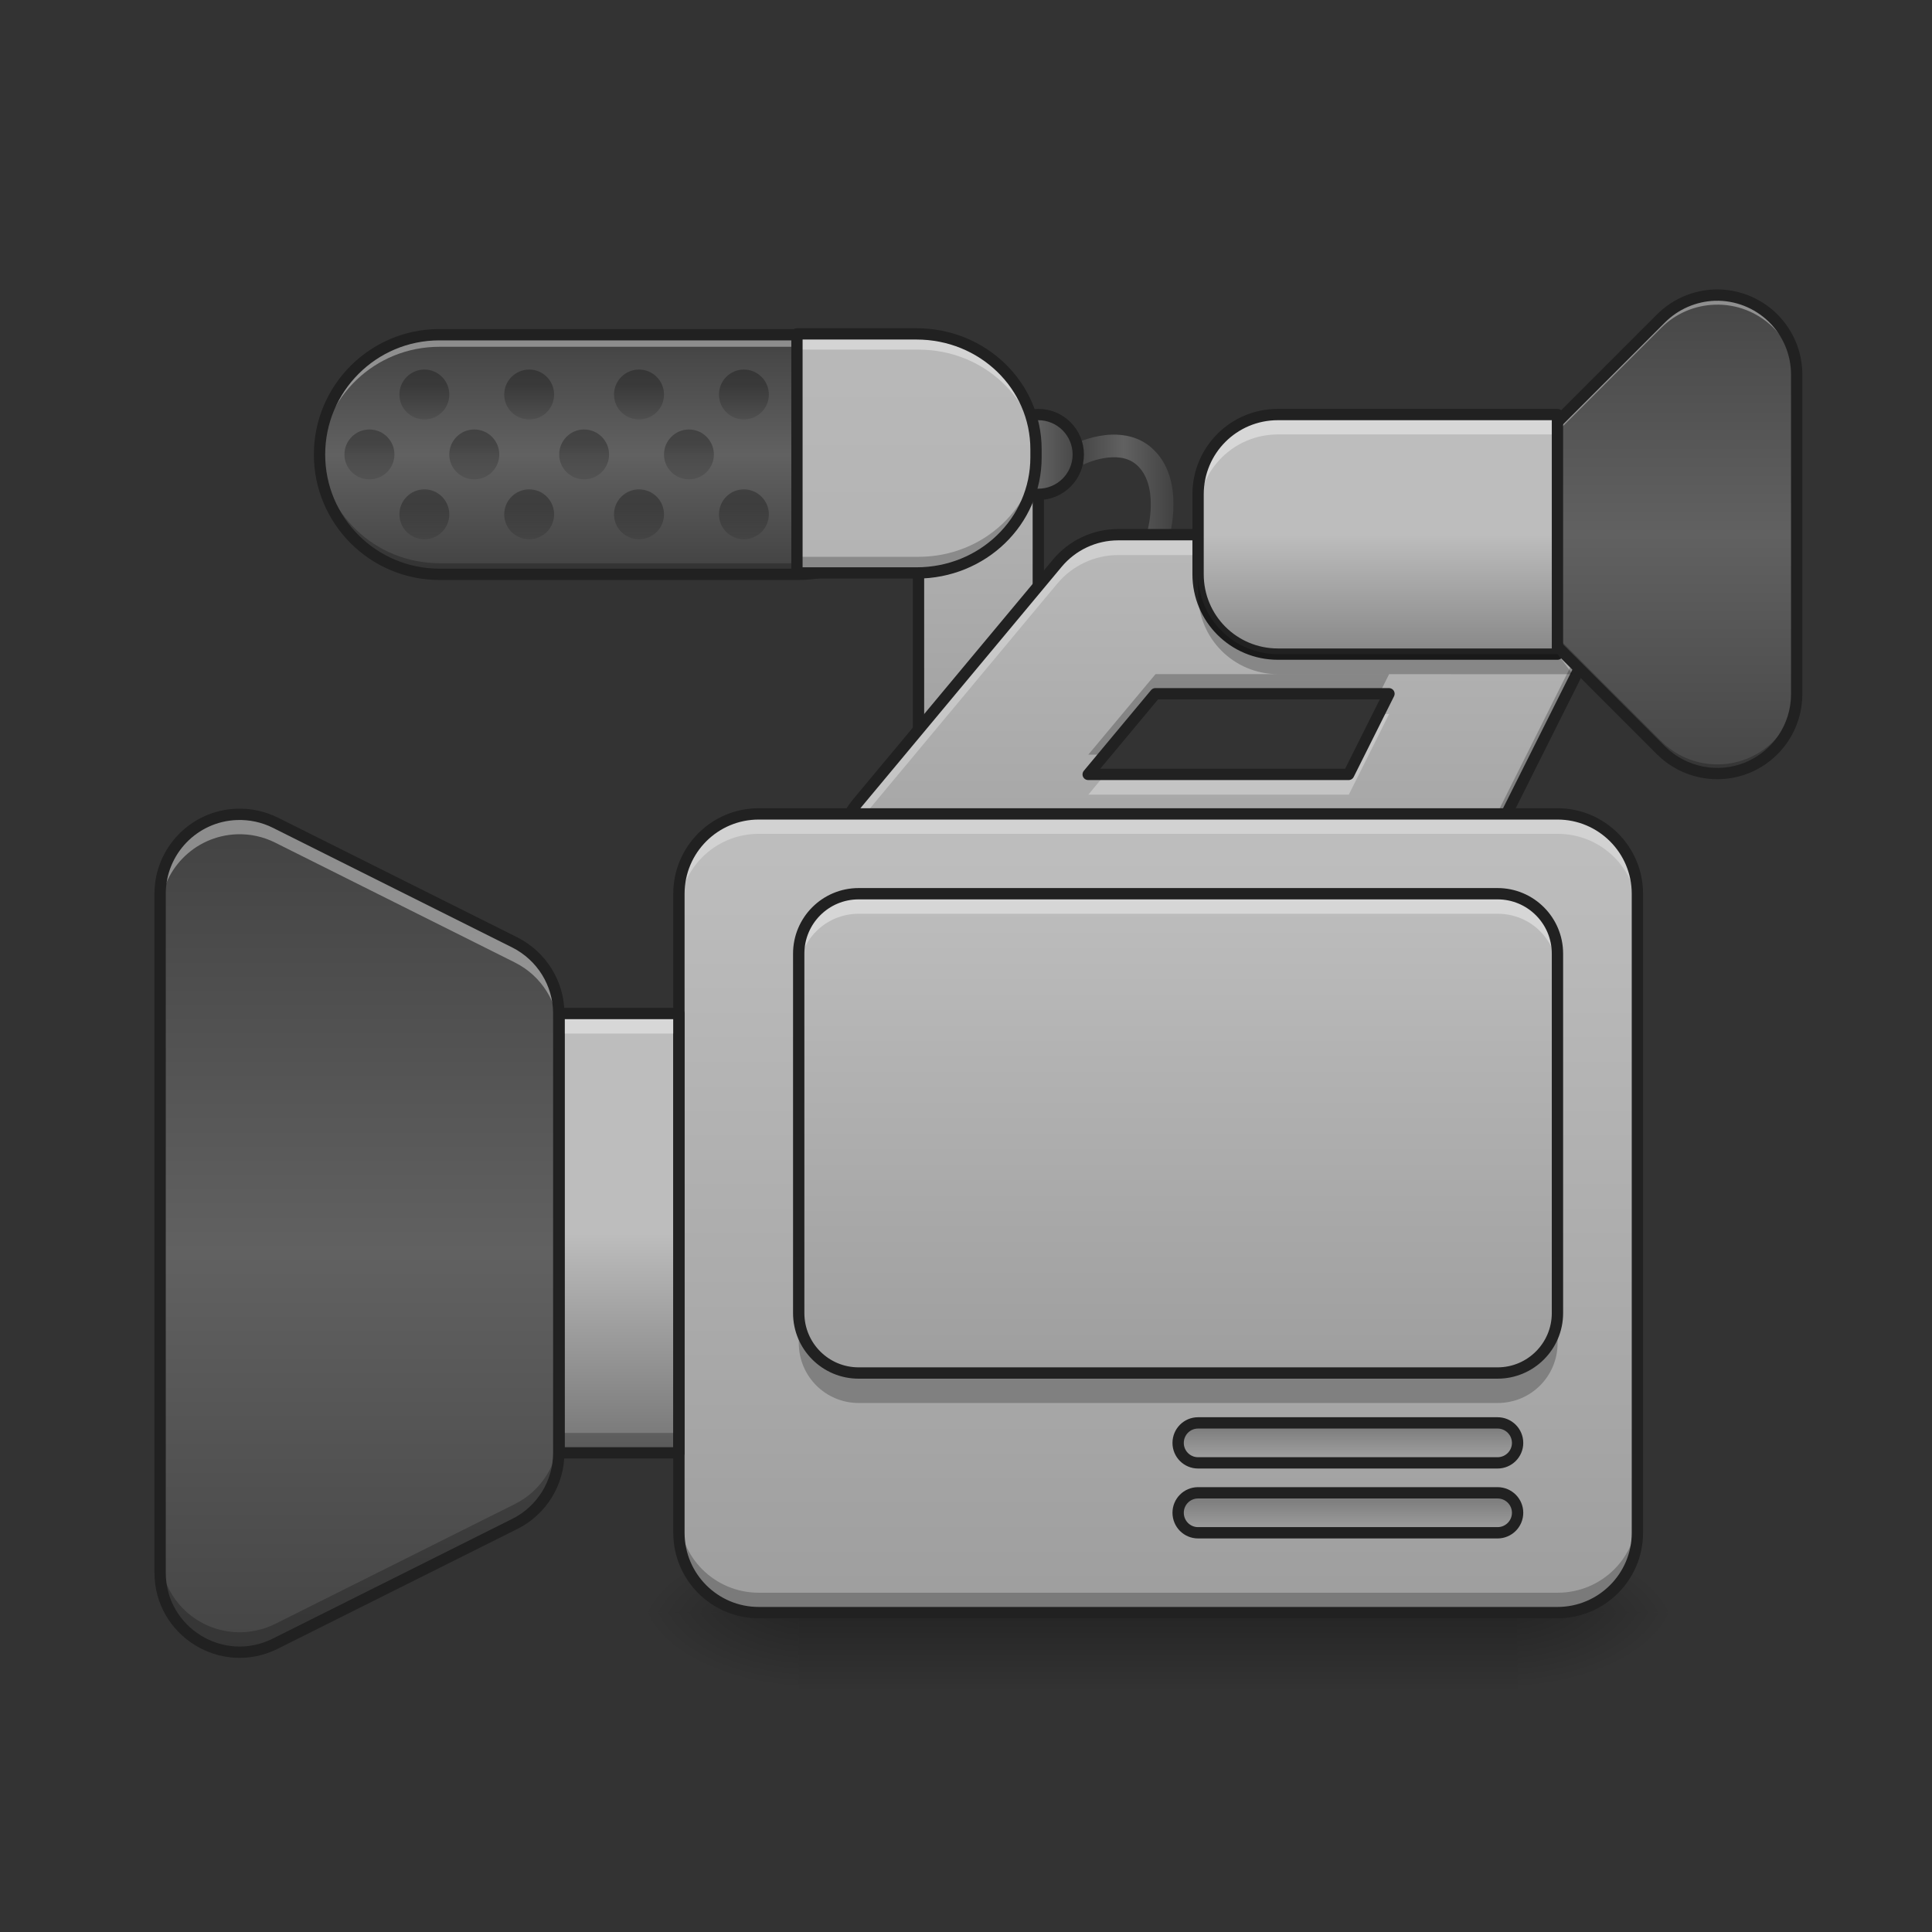 <svg height="64pt" viewBox="0 0 64 64" width="64pt" xmlns="http://www.w3.org/2000/svg" xmlns:xlink="http://www.w3.org/1999/xlink"><rect x="0" y="0" width="64" height="64" fill="#333333" stroke="none"/><linearGradient id="a"><stop offset="0" stop-color="#424242"/><stop offset=".5" stop-color="#616161"/><stop offset="1" stop-color="#424242"/></linearGradient><linearGradient id="b" gradientUnits="userSpaceOnUse" x1="20.507" x2="20.507" xlink:href="#a" y1="19.023" y2="11.084"/><linearGradient id="c"><stop offset="0" stop-opacity=".275"/><stop offset="1" stop-opacity="0"/></linearGradient><linearGradient id="d" gradientTransform="matrix(.118 0 0 .125 16.755 24.231)" gradientUnits="userSpaceOnUse" x1="254" x2="254" xlink:href="#c" y1="233.5" y2="254.667"/><linearGradient id="e"><stop offset="0" stop-opacity=".314"/><stop offset=".222" stop-opacity=".275"/><stop offset="1" stop-opacity="0"/></linearGradient><radialGradient id="f" cx="450.909" cy="189.579" gradientTransform="matrix(0 -.156 -.281 -0 102.938 124.545)" gradientUnits="userSpaceOnUse" r="21.167" xlink:href="#e"/><radialGradient id="g" cx="450.909" cy="189.579" gradientTransform="matrix(-0 .156 .281 0 -26.202 -17.701)" gradientUnits="userSpaceOnUse" r="21.167" xlink:href="#e"/><radialGradient id="h" cx="450.909" cy="189.579" gradientTransform="matrix(-0 -.156 .281 -0 -26.202 124.545)" gradientUnits="userSpaceOnUse" r="21.167" xlink:href="#e"/><radialGradient id="i" cx="450.909" cy="189.579" gradientTransform="matrix(0 .156 -.281 0 102.938 -17.701)" gradientUnits="userSpaceOnUse" r="21.167" xlink:href="#e"/><linearGradient id="j"><stop offset="0" stop-color="#9e9e9e"/><stop offset="1" stop-color="#bdbdbd"/></linearGradient><linearGradient id="k" gradientUnits="userSpaceOnUse" x1="264.583" x2="264.583" xlink:href="#j" y1="-4.625" y2="-126.333"/><linearGradient id="l" gradientUnits="userSpaceOnUse" x1="46.307" x2="46.307" xlink:href="#j" y1="32.253" y2="15.054"/><linearGradient id="m" gradientUnits="userSpaceOnUse" x1="35.554" x2="38.872" xlink:href="#a" y1="16.101" y2="16.101"/><linearGradient id="n" gradientUnits="userSpaceOnUse" x1="56.891" x2="56.891" xlink:href="#a" y1="26.961" y2="8.438"/><linearGradient id="o"><stop offset="0" stop-color="#757575"/><stop offset=".5" stop-color="#bdbdbd"/><stop offset="1" stop-color="#bdbdbd"/></linearGradient><linearGradient id="p" gradientTransform="matrix(.042 0 0 .125 14.112 26.878)" gradientUnits="userSpaceOnUse" x1="140.229" x2="140.229" xlink:href="#o" y1="170" y2="53.583"/><linearGradient id="q" gradientUnits="userSpaceOnUse" x1="41.014" x2="41.014" xlink:href="#j" y1="53.422" y2="28.284"/><linearGradient id="r" gradientUnits="userSpaceOnUse" x1="13.23" x2="13.23" xlink:href="#a" y1="56.068" y2="26.961"/><linearGradient id="s" gradientUnits="userSpaceOnUse" x1="48.953" x2="48.953" xlink:href="#o" y1="22.992" y2="12.407"/><linearGradient id="t" gradientUnits="userSpaceOnUse" x1="263.083" x2="287.25" xlink:href="#a" y1="-94.583" y2="-94.583"/><linearGradient id="u" gradientUnits="userSpaceOnUse" x1="34.399" x2="34.399" xlink:href="#j" y1="53.422" y2="4.469"/><linearGradient id="v" gradientUnits="userSpaceOnUse" x1="14.057" x2="14.057" xlink:href="#c" y1="12.738" y2="14.557"/><linearGradient id="w" gradientUnits="userSpaceOnUse" x1="12.238" x2="12.238" xlink:href="#c" y1="14.723" y2="16.542"/><linearGradient id="x" gradientUnits="userSpaceOnUse" x1="14.057" x2="14.057" xlink:href="#c" y1="16.707" y2="18.527"/><linearGradient id="y" gradientUnits="userSpaceOnUse" x1="17.53" x2="17.53" xlink:href="#c" y1="12.738" y2="14.557"/><linearGradient id="z" gradientUnits="userSpaceOnUse" x1="15.711" x2="15.711" xlink:href="#c" y1="14.723" y2="16.542"/><linearGradient id="A" gradientUnits="userSpaceOnUse" x1="17.53" x2="17.53" xlink:href="#c" y1="16.707" y2="18.527"/><linearGradient id="B" gradientUnits="userSpaceOnUse" x1="21.169" x2="21.169" xlink:href="#c" y1="12.738" y2="14.557"/><linearGradient id="C" gradientUnits="userSpaceOnUse" x1="19.35" x2="19.35" xlink:href="#c" y1="14.723" y2="16.542"/><linearGradient id="D" gradientUnits="userSpaceOnUse" x1="21.169" x2="21.169" xlink:href="#c" y1="16.707" y2="18.527"/><linearGradient id="E" gradientUnits="userSpaceOnUse" x1="24.642" x2="24.642" xlink:href="#c" y1="12.738" y2="14.557"/><linearGradient id="F" gradientUnits="userSpaceOnUse" x1="22.822" x2="22.822" xlink:href="#c" y1="14.723" y2="16.542"/><linearGradient id="G" gradientUnits="userSpaceOnUse" x1="24.642" x2="24.642" xlink:href="#c" y1="16.707" y2="18.527"/><linearGradient id="H" gradientUnits="userSpaceOnUse" x1="39.03" x2="39.03" xlink:href="#j" y1="45.484" y2="29.607"/><linearGradient id="I" gradientUnits="userSpaceOnUse" x1="359.833" x2="359.833" xlink:href="#c" y1="162.062" y2="172.646"/><linearGradient id="J" gradientUnits="userSpaceOnUse" x1="359.833" x2="359.833" xlink:href="#c" y1="180.583" y2="191.167"/><path d="m14.555 11.086h11.906c2.191 0 3.969 1.777 3.969 3.969 0 2.191-1.777 3.969-3.969 3.969h-11.906c-2.191 0-3.969-1.777-3.969-3.969 0-2.191 1.777-3.969 3.969-3.969zm0 0" fill="url(#b)"/><path d="m26.461 53.422h23.816v2.645h-23.816zm0 0" fill="url(#d)"/><path d="m50.277 53.422h5.289v-2.645h-5.289zm0 0" fill="url(#f)"/><path d="m26.461 53.422h-5.293v2.645h5.293zm0 0" fill="url(#g)"/><path d="m26.461 53.422h-5.293v-2.645h5.293zm0 0" fill="url(#h)"/><path d="m50.277 53.422h5.289v2.645h-5.289zm0 0" fill="url(#i)"/><path d="m243.414-84.013h31.747v74.087h-31.747zm0 0" fill="url(#k)" stroke="#212121" stroke-linecap="round" stroke-linejoin="round" stroke-width="3" transform="matrix(.125 0 0 .125 0 26.878)"/><path d="m37.047 17.711c-.785 0-1.523.348-2.023.949l-6.617 7.938c-.652.785-.793 1.879-.359 2.805.434.922 1.363 1.516 2.383 1.516h15.875c1 0 1.91-.562 2.355-1.457l3.973-7.938c.406-.816.363-1.785-.117-2.562-.48-.777-1.328-1.25-2.238-1.25zm1.23 5.27h7.738l-1.336 2.672h-8.629zm0 0" fill="url(#l)"/><path d="m37.047 17.711c-.785 0-1.523.348-2.023.949l-6.617 7.938c-.469.562-.68 1.297-.586 2.023.062-.496.266-.965.586-1.348l6.617-7.941c.5-.598 1.238-.945 2.023-.945h13.23c1.32 0 2.434.977 2.609 2.285.094-.75-.141-1.5-.641-2.066-.496-.566-1.215-.891-1.969-.895zm8.629 5.941-.996 1.996h-8.066l-.562.676h8.629l1.336-2.672zm0 0" fill="#fff" fill-opacity=".314"/><path d="m52.887 20.012c-.035.301-.121.594-.254.863l-3.973 7.938c-.445.891-1.355 1.457-2.355 1.457h-15.875c-1.328-.004-2.445-.992-2.609-2.309-.094.75.141 1.5.641 2.066.496.566 1.215.891 1.969.891h15.875c1 0 1.91-.562 2.355-1.457l3.973-7.938c.23-.469.32-.992.254-1.512zm-14.609 2.32-2.227 2.668h.543l1.684-2.02h7.414l.324-.648zm0 0" fill-opacity=".235"/><path d="m36.82 14.398c-.141.004-.273.023-.398.043-.492.09-.867.277-.867.277l.336.672s.285-.145.664-.211c.375-.066.785-.047 1.082.207.375.32.488.84.484 1.328 0 .488-.113.879-.113.879l.723.211s.141-.484.141-1.086c.004-.602-.129-1.379-.75-1.906-.402-.34-.879-.426-1.301-.414zm0 0" fill="url(#m)"/><path d="m296.347-73.326c-6.281 0-12.186 2.781-16.186 7.593l-52.932 63.494c-5.218 6.281-6.343 15.03-2.875 22.435 3.468 7.374 10.905 12.124 19.061 12.124h126.988c7.999 0 15.28-4.5 18.842-11.655l31.778-63.494c3.25-6.531 2.906-14.28-.937-20.498s-10.624-9.999-17.905-9.999zm9.843 42.152h61.9l-10.686 21.373h-69.025zm0 0" fill="none" stroke="#212121" stroke-linecap="round" stroke-linejoin="round" stroke-width="3" transform="matrix(.125 0 0 .125 0 26.878)"/><path d="m14.555 11.086c-2.199 0-3.969 1.77-3.969 3.969 0 .066 0 .133.004.199.105-2.102 1.832-3.766 3.965-3.766h11.906c2.133 0 3.859 1.664 3.965 3.766.004-.066.004-.133.004-.199 0-2.199-1.77-3.969-3.969-3.969zm0 0" fill="#fff" fill-opacity=".392"/><path d="m14.555 19.059c-2.199 0-3.969-1.77-3.969-3.969 0-.066 0-.137.004-.203.105 2.105 1.832 3.77 3.965 3.77h11.906c2.133 0 3.859-1.664 3.965-3.77.004.066.004.137.004.203 0 2.199-1.77 3.969-3.969 3.969zm0 0" fill-opacity=".235"/><path d="m56.812 9.773c-.672.023-1.309.297-1.785.773l-5.289 5.289c-1.031 1.031-1.031 2.699 0 3.727l5.289 5.293c.754.75 1.887.977 2.871.57.984-.41 1.625-1.367 1.625-2.434v-10.586c0-.711-.289-1.391-.797-1.887-.512-.496-1.203-.766-1.914-.746zm0 0" fill="url(#n)"/><path d="m56.812 9.773c-.672.023-1.309.297-1.785.773l-5.289 5.289c-.531.531-.809 1.266-.766 2.016.039-.641.312-1.242.766-1.699l5.289-5.289c.477-.477 1.113-.75 1.785-.77.711-.023 1.402.246 1.914.742.508.496.797 1.176.797 1.887v-.316c0-.711-.289-1.391-.797-1.887-.512-.496-1.203-.766-1.914-.746zm0 0" fill="#fff" fill-opacity=".392"/><path d="m56.812 25.637c-.672-.02-1.309-.293-1.785-.77l-5.289-5.293c-.531-.531-.809-1.262-.766-2.012.039.641.312 1.242.766 1.695l5.289 5.293c.477.477 1.113.75 1.785.77.711.023 1.402-.246 1.914-.742.508-.496.797-1.176.797-1.891v.316c0 .715-.289 1.395-.797 1.891-.512.496-1.203.766-1.914.742zm0 0" fill-opacity=".235"/><path d="m443.873-136.82c-5.374.187-10.468 2.375-14.28 6.187l-42.308 42.308c-8.249 8.249-8.249 21.592 0 29.81l42.308 42.34c6.031 5.999 15.092 7.812 22.967 4.562 7.874-3.281 12.999-10.936 12.999-19.467v-84.679c0-5.687-2.312-11.124-6.374-15.092-4.093-3.968-9.624-6.124-15.311-5.968zm0 0" fill="none" stroke="#212121" stroke-linecap="round" stroke-linejoin="round" stroke-width="3" transform="matrix(.125 0 0 .125 1.323 26.878)"/><path d="m18.523 33.574h3.969v14.555h-3.969zm0 0" fill="url(#p)"/><path d="m25.137 26.961h26.461c1.461 0 2.648 1.184 2.648 2.645v21.172c0 1.461-1.188 2.645-2.648 2.645h-26.461c-1.461 0-2.645-1.184-2.645-2.645v-21.172c0-1.461 1.184-2.645 2.645-2.645zm0 0" fill="url(#q)"/><path d="m7.844 26.977c-1.418.051-2.539 1.215-2.539 2.629v22.492c0 1.957 2.059 3.23 3.812 2.355l7.938-3.969c.891-.445 1.457-1.355 1.457-2.355v-14.555c0-.996-.566-1.906-1.457-2.355l-7.938-3.969c-.395-.195-.832-.289-1.273-.273zm0 0" fill="url(#r)"/><path d="m42.336 13.73c-1.465 0-2.645 1.18-2.645 2.645v2.648c0 1.465 1.18 2.645 2.645 2.645h9.262v-7.938zm0 0" fill="url(#s)"/><path d="m7.926 26.973c-.027 0-.055 0-.082.004-1.418.051-2.539 1.215-2.539 2.629v.664c0-1.418 1.121-2.582 2.539-2.633.441-.016.879.078 1.273.277l7.938 3.969c.891.445 1.457 1.355 1.457 2.355v-.664c0-.996-.566-1.906-1.457-2.355l-7.938-3.969c-.371-.184-.777-.277-1.191-.277zm0 0" fill="#fff" fill-opacity=".392"/><path d="m7.926 54.73c-.027 0-.055 0-.082 0-1.418-.051-2.539-1.215-2.539-2.633v-.66c0 1.418 1.121 2.578 2.539 2.633.441.016.879-.082 1.273-.277l7.938-3.969c.891-.445 1.457-1.359 1.457-2.355v.66c0 1-.566 1.91-1.457 2.355l-7.938 3.969c-.371.188-.777.281-1.191.277zm0 0" fill-opacity=".235"/><path d="m62.744.792c-11.343.406-20.311 9.718-20.311 21.029v179.92c0 15.655 16.467 25.841 30.497 18.842l63.494-31.747c7.124-3.562 11.655-10.843 11.655-18.842v-116.426c0-7.968-4.531-15.249-11.655-18.842l-63.494-31.747c-3.156-1.562-6.656-2.312-10.187-2.187zm0 0" fill="none" stroke="#212121" stroke-linecap="round" stroke-linejoin="round" stroke-width="3" transform="matrix(.125 0 0 .125 0 26.878)"/><path d="m25.137 26.961c-1.465 0-2.645 1.18-2.645 2.645v.664c0-1.469 1.18-2.648 2.645-2.648h26.461c1.469 0 2.648 1.18 2.648 2.648v-.664c0-1.465-1.18-2.645-2.648-2.645zm0 0" fill="#fff" fill-opacity=".314"/><path d="m25.137 53.422c-1.465 0-2.645-1.18-2.645-2.645v-.664c0 1.469 1.18 2.648 2.645 2.648h26.461c1.469 0 2.648-1.18 2.648-2.648v.664c0 1.465-1.18 2.645-2.648 2.645zm0 0" fill-opacity=".235"/><path d="m201.075.667h211.667c11.686 0 21.185 9.468 21.185 21.154v169.359c0 11.686-9.499 21.154-21.185 21.154h-211.667c-11.686 0-21.154-9.468-21.154-21.154v-169.359c0-11.686 9.468-21.154 21.154-21.154zm0 0" fill="none" stroke="#212121" stroke-linecap="round" stroke-linejoin="round" stroke-width="3" transform="matrix(.125 0 0 .125 0 26.878)"/><path d="m18.523 33.574h3.969v.664h-3.969zm0 0" fill="#fff" fill-opacity=".392"/><path d="m18.523 47.469h3.969v.66h-3.969zm0 0" fill-opacity=".235"/><path d="m148.173 53.568h31.747v116.426h-31.747zm0 0" fill="none" stroke="#212121" stroke-linecap="round" stroke-linejoin="round" stroke-width="3" transform="matrix(.125 0 0 .125 0 26.878)"/><path d="m42.336 13.73c-1.465 0-2.645 1.18-2.645 2.645v.664c0-1.469 1.18-2.648 2.645-2.648h9.262v-.66zm0 0" fill="#fff" fill-opacity=".392"/><g stroke="#212121" stroke-linecap="round" stroke-linejoin="round" stroke-width="3" transform="matrix(.125 0 0 .125 0 26.878)"><path d="m338.655-105.167c-11.718 0-21.154 9.437-21.154 21.154v21.185c0 11.718 9.437 21.154 21.154 21.154h74.087v-63.494zm0 0" fill="none"/><path d="m116.426-126.321h95.241c17.53 0 31.747 14.217 31.747 31.747s-14.217 31.747-31.747 31.747h-95.241c-17.53 0-31.747-14.217-31.747-31.747s14.217-31.747 31.747-31.747zm0 0" fill="none"/><path d="m275.161-105.167c5.843 0 10.593 4.75 10.593 10.593s-4.75 10.561-10.593 10.561-10.593-4.718-10.593-10.561 4.75-10.593 10.593-10.593zm0 0" fill="url(#t)"/></g><path d="m26.461 11.086v7.938h3.969c2.199 0 3.969-1.711 3.969-3.84v-.262c0-2.125-1.77-3.836-3.969-3.836zm0 0" fill="url(#u)"/><path d="m26.461 11.086v.496h3.969c2.16 0 3.902 1.648 3.969 3.719 0-.039 0-.078 0-.117v-.262c0-2.125-1.77-3.836-3.969-3.836zm0 0" fill="#fff" fill-opacity=".392"/><path d="m26.461 18.941v-.496h3.969c2.16 0 3.902-1.652 3.969-3.723v.117.262c0 2.125-1.77 3.84-3.969 3.84zm0 0" fill-opacity=".235"/><path d="m800.002 335.165v239.977h119.989c66.49 0 119.989-51.727 119.989-116.091v-7.913c0-64.246-53.499-115.973-119.989-115.973zm0 0" fill="none" stroke="#212121" stroke-linecap="round" stroke-linejoin="round" stroke-width="11.339" transform="scale(.033)"/><path d="m42.336 22.332c-1.465 0-2.645-1.184-2.645-2.648v-.66c0 1.465 1.18 2.645 2.645 2.645h9.262l.496.664zm0 0" fill-opacity=".235"/><path d="m14.059 12.242c.457 0 .824.371.824.828 0 .457-.367.824-.824.824-.457 0-.828-.367-.828-.824 0-.457.371-.828.828-.828zm0 0" fill="url(#v)"/><path d="m12.238 14.227c.457 0 .828.371.828.828 0 .457-.371.824-.828.824s-.828-.367-.828-.824c0-.457.371-.828.828-.828zm0 0" fill="url(#w)"/><path d="m14.059 16.211c.457 0 .824.371.824.828 0 .457-.367.824-.824.824-.457 0-.828-.367-.828-.824 0-.457.371-.828.828-.828zm0 0" fill="url(#x)"/><path d="m17.531 12.242c.457 0 .824.371.824.828 0 .457-.367.824-.824.824s-.828-.367-.828-.824c0-.457.371-.828.828-.828zm0 0" fill="url(#y)"/><path d="m15.711 14.227c.457 0 .828.371.828.828 0 .457-.371.824-.828.824-.457 0-.828-.367-.828-.824 0-.457.371-.828.828-.828zm0 0" fill="url(#z)"/><path d="m17.531 16.211c.457 0 .824.371.824.828 0 .457-.367.824-.824.824s-.828-.367-.828-.824c0-.457.371-.828.828-.828zm0 0" fill="url(#A)"/><path d="m21.168 12.242c.457 0 .828.371.828.828 0 .457-.371.824-.828.824s-.828-.367-.828-.824c0-.457.371-.828.828-.828zm0 0" fill="url(#B)"/><path d="m19.348 14.227c.457 0 .828.371.828.828 0 .457-.371.824-.828.824-.453 0-.824-.367-.824-.824 0-.457.371-.828.824-.828zm0 0" fill="url(#C)"/><path d="m21.168 16.211c.457 0 .828.371.828.828 0 .457-.371.824-.828.824s-.828-.367-.828-.824c0-.457.371-.828.828-.828zm0 0" fill="url(#D)"/><path d="m24.641 12.242c.457 0 .828.371.828.828 0 .457-.371.824-.828.824s-.824-.367-.824-.824c0-.457.367-.828.824-.828zm0 0" fill="url(#E)"/><path d="m22.824 14.227c.453 0 .824.371.824.828 0 .457-.371.824-.824.824-.457 0-.828-.367-.828-.824 0-.457.371-.828.828-.828zm0 0" fill="url(#F)"/><path d="m24.641 16.211c.457 0 .828.371.828.828 0 .457-.371.824-.828.824s-.824-.367-.824-.824c0-.457.367-.828.824-.828zm0 0" fill="url(#G)"/><path d="m28.445 29.605h21.168c1.098 0 1.984.891 1.984 1.984v11.91c0 1.094-.887 1.984-1.984 1.984h-21.168c-1.098 0-1.984-.891-1.984-1.984v-11.91c0-1.094.887-1.984 1.984-1.984zm0 0" fill="url(#H)"/><path d="m28.445 29.605c-1.098 0-1.984.887-1.984 1.984v.664c0-1.102.887-1.984 1.984-1.984h21.168c1.102 0 1.984.883 1.984 1.984v-.664c0-1.098-.883-1.984-1.984-1.984zm0 0" fill="#fff" fill-opacity=".392"/><path d="m26.461 43.5v.992c0 1.098.887 1.984 1.984 1.984h21.168c1.102 0 1.984-.887 1.984-1.984v-.992c0 1.098-.883 1.984-1.984 1.984h-21.168c-1.098 0-1.984-.887-1.984-1.984zm0 0" fill-opacity=".235"/><path d="m227.541 21.821h169.328c8.78 0 15.873 7.124 15.873 15.873v95.272c0 8.749-7.093 15.873-15.873 15.873h-169.328c-8.78 0-15.873-7.124-15.873-15.873v-95.272c0-8.749 7.093-15.873 15.873-15.873zm0 0" fill="none" stroke="#212121" stroke-linecap="round" stroke-linejoin="round" stroke-width="3" transform="matrix(.125 0 0 .125 0 26.878)"/><path d="m317.501 162.058h79.367c2.937 0 5.312 2.375 5.312 5.312 0 2.906-2.375 5.281-5.312 5.281h-79.367c-2.937 0-5.281-2.375-5.281-5.281 0-2.937 2.344-5.312 5.281-5.312zm0 0" fill="url(#I)" stroke="#212121" stroke-linecap="round" stroke-linejoin="round" stroke-width="3" transform="matrix(.125 0 0 .125 0 26.878)"/><path d="m317.501 180.587h79.367c2.937 0 5.312 2.375 5.312 5.281 0 2.937-2.375 5.312-5.312 5.312h-79.367c-2.937 0-5.281-2.375-5.281-5.312 0-2.906 2.344-5.281 5.281-5.281zm0 0" fill="url(#J)" stroke="#212121" stroke-linecap="round" stroke-linejoin="round" stroke-width="3" transform="matrix(.125 0 0 .125 0 26.878)"/></svg>